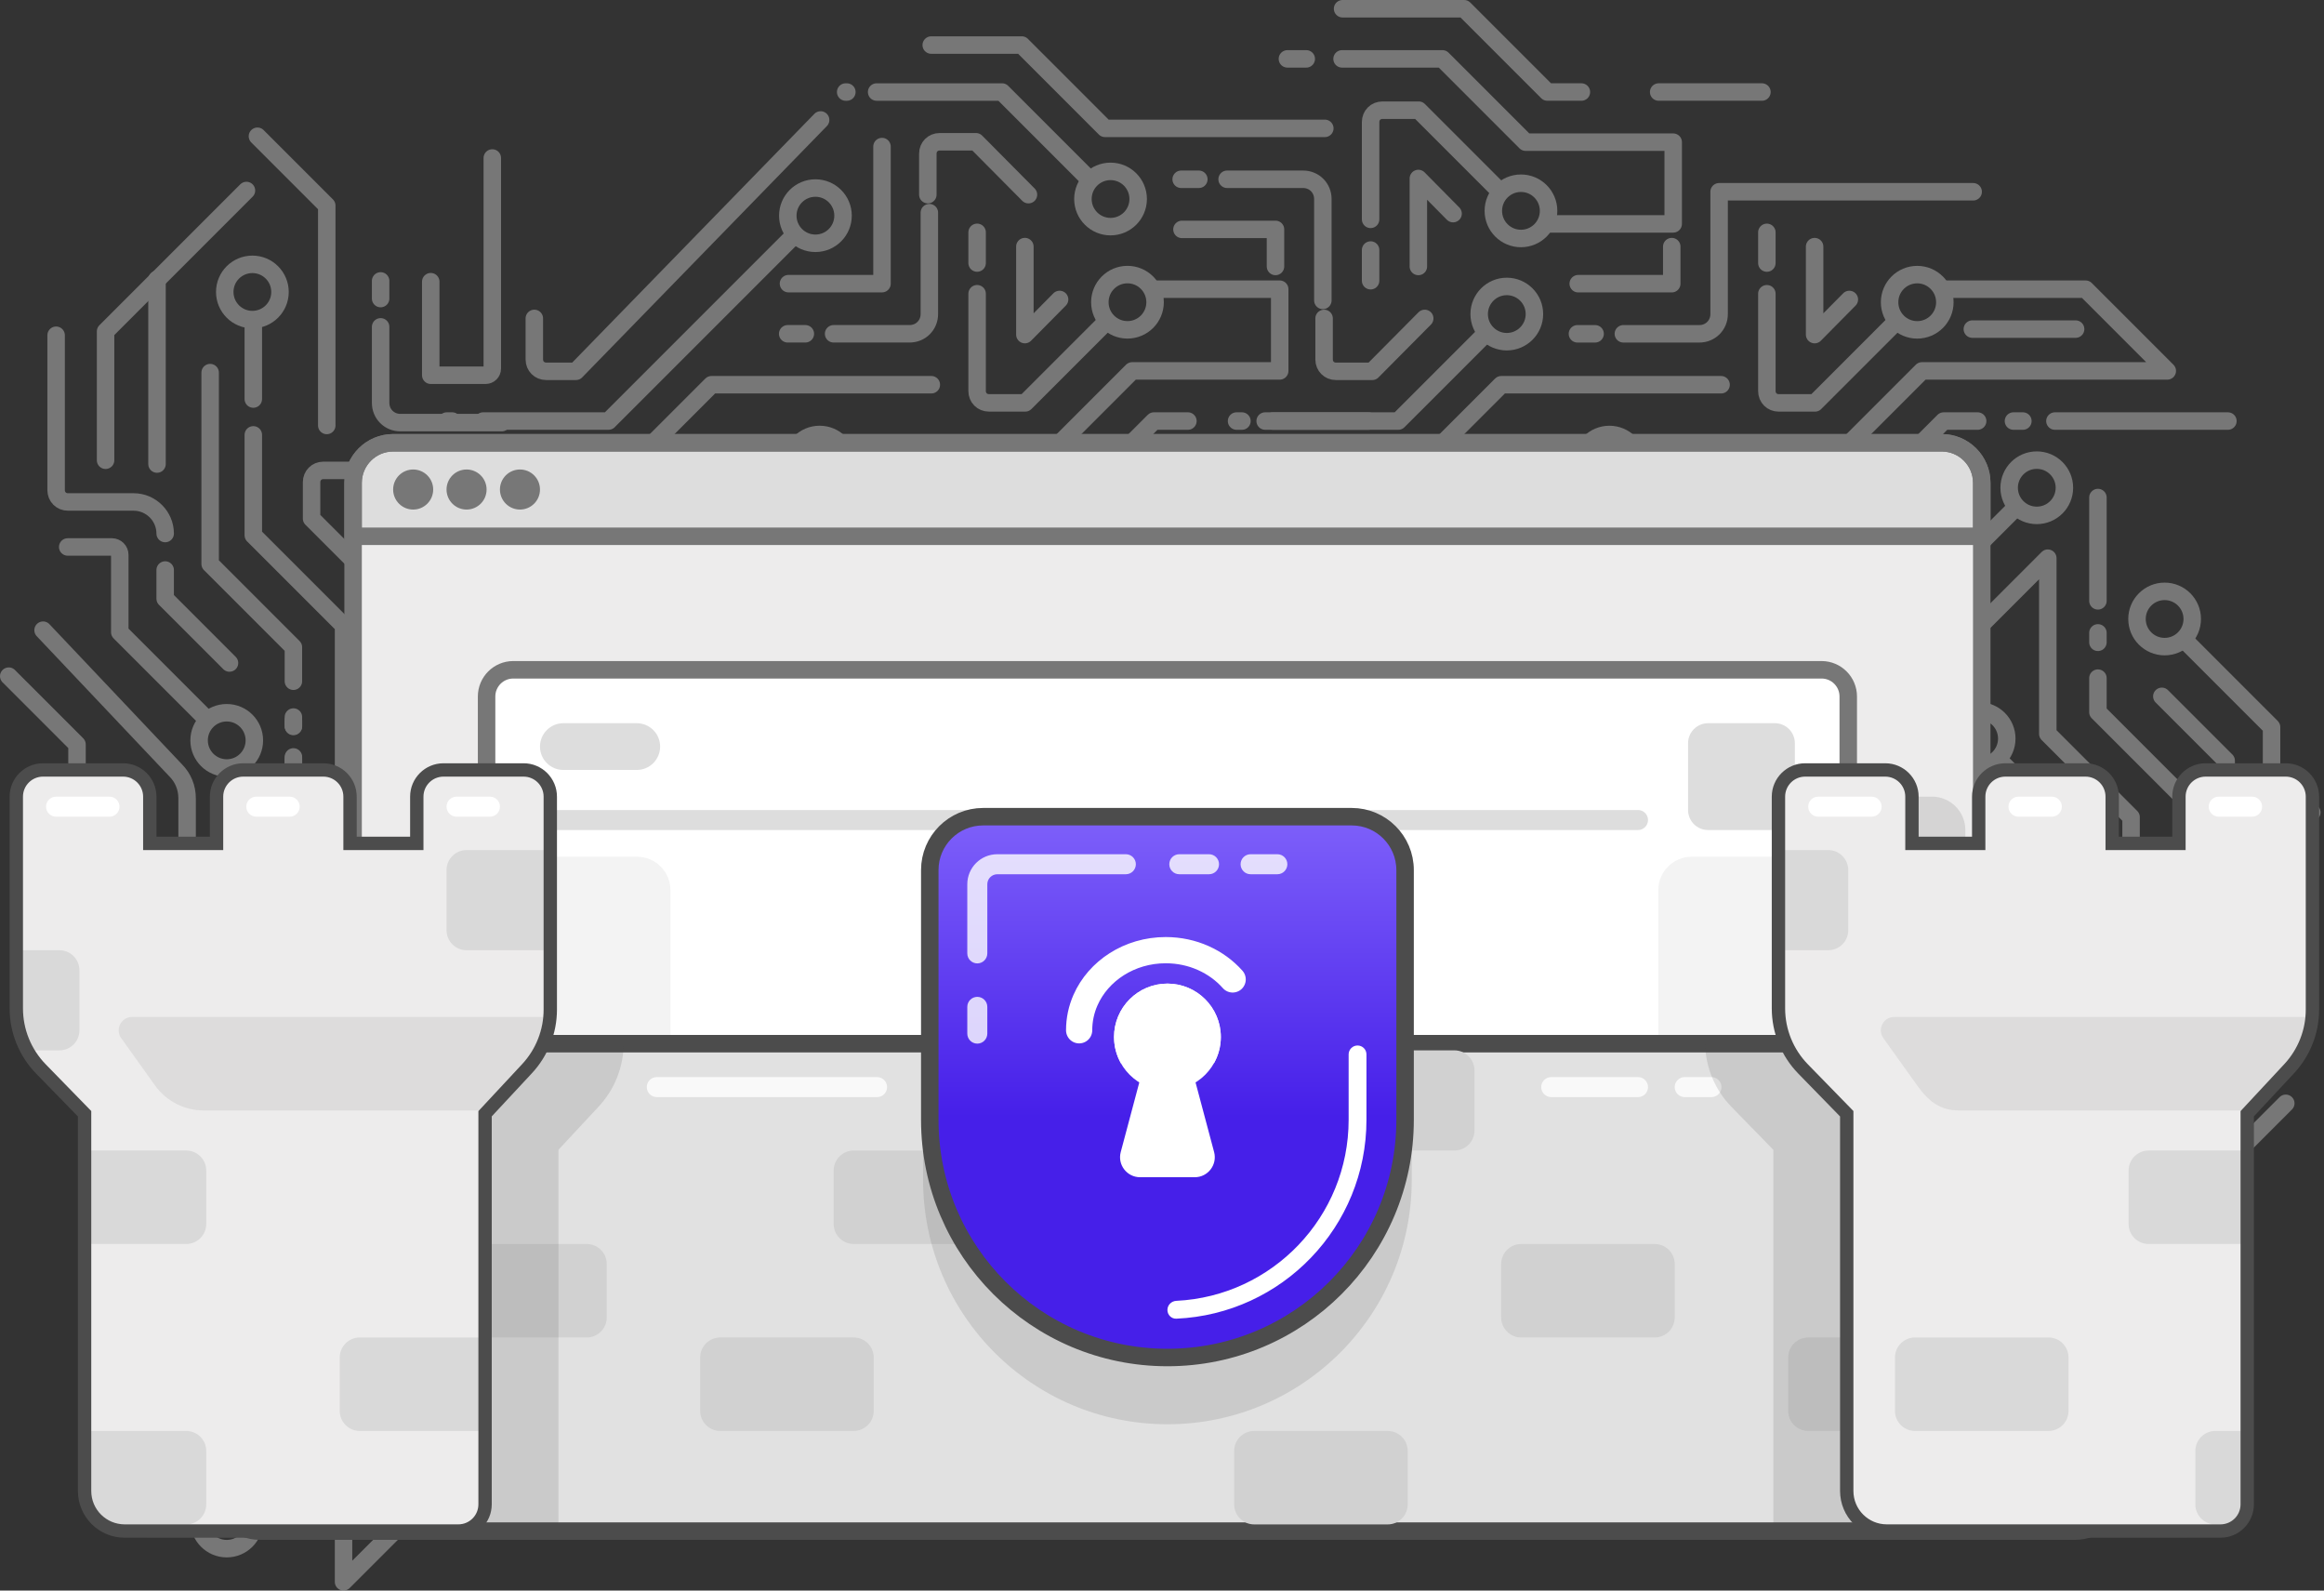 <svg width="266" height="182" viewBox="0 0 266 182" fill="none" xmlns="http://www.w3.org/2000/svg">
<rect x="0" y="0" width="266" height="182" fill="#333333" stroke="none"/>
<g opacity="0.4">
<path d="M45.825 116.545C47.571 116.545 48.987 115.13 48.987 113.383C48.987 111.637 47.571 110.222 45.825 110.222C44.079 110.222 42.663 111.637 42.663 113.383C42.663 115.13 44.079 116.545 45.825 116.545Z" stroke="#DDDDDD" stroke-width="2" stroke-miterlimit="10"/>
<path d="M28.887 128.289C30.633 128.289 32.049 126.873 32.049 125.127C32.049 123.381 30.633 121.966 28.887 121.966C27.141 121.966 25.725 123.381 25.725 125.127C25.725 126.873 27.141 128.289 28.887 128.289Z" stroke="#DDDDDD" stroke-width="2" stroke-miterlimit="10"/>
<path d="M33.584 82.452V83.067M43.115 110.492L33.584 100.962V86.611" stroke="#DDDDDD" stroke-width="2" stroke-miterlimit="10" stroke-linecap="round" stroke-linejoin="round"/>
<path d="M47.18 163.52C48.925 163.52 50.341 162.105 50.341 160.359C50.341 158.612 48.925 157.197 47.18 157.197C45.433 157.197 44.018 158.612 44.018 160.359C44.018 162.105 45.433 163.52 47.18 163.52Z" stroke="#DDDDDD" stroke-width="2" stroke-miterlimit="10"/>
<path d="M44.47 157.468L35.662 148.66V144.504C35.662 143.737 36.249 143.149 37.017 143.149H48.152M55.175 143.149H51.663" stroke="#DDDDDD" stroke-width="2" stroke-miterlimit="10" stroke-linecap="round" stroke-linejoin="round"/>
<path d="M45.328 103.988L39.275 97.981V93.826C39.275 93.058 39.862 92.47 40.63 92.47H45.328" stroke="#DDDDDD" stroke-width="2" stroke-miterlimit="10" stroke-linecap="round" stroke-linejoin="round"/>
<path d="M25.951 177.206C27.697 177.206 29.113 175.79 29.113 174.044C29.113 172.298 27.697 170.882 25.951 170.882C24.205 170.882 22.789 172.298 22.789 174.044C22.789 175.79 24.205 177.206 25.951 177.206Z" stroke="#DDDDDD" stroke-width="2" stroke-miterlimit="10"/>
<path d="M28.209 92.862V103.221L37.739 112.751V137.91" stroke="#DDDDDD" stroke-width="2" stroke-miterlimit="10" stroke-linecap="round" stroke-linejoin="round"/>
<path d="M29.79 133.627V135.784M48.67 163.565V171.65L39.321 181V160.9L29.79 151.37V139.882" stroke="#DDDDDD" stroke-width="2" stroke-miterlimit="10" stroke-linecap="round" stroke-linejoin="round"/>
<path d="M57.427 137.684H45.825C44.56 137.684 43.566 136.69 43.566 135.425V126.724M43.566 121.468V123.489" stroke="#DDDDDD" stroke-width="2" stroke-miterlimit="10" stroke-linecap="round" stroke-linejoin="round"/>
<path d="M53.545 132.264H49.303V121.559" stroke="#DDDDDD" stroke-width="2" stroke-miterlimit="10" stroke-linecap="round" stroke-linejoin="round"/>
<path d="M4.93 72.108L20.106 88.147C20.964 89.006 21.416 90.135 21.416 91.354V96.543M8.814 90.939V85.183L1 77.369" stroke="#DDDDDD" stroke-width="2" stroke-miterlimit="10" stroke-linecap="round" stroke-linejoin="round"/>
<path d="M28.209 102.499L12.084 118.623" stroke="#DDDDDD" stroke-width="2" stroke-miterlimit="10" stroke-linecap="round" stroke-linejoin="round"/>
<path d="M28.209 111.124L12.084 127.249V135.606" stroke="#DDDDDD" stroke-width="2" stroke-miterlimit="10" stroke-linecap="round" stroke-linejoin="round"/>
<path d="M53.544 148.615H43.477L47.496 152.589" stroke="#DDDDDD" stroke-width="2" stroke-miterlimit="10" stroke-linecap="round" stroke-linejoin="round"/>
<path d="M18.769 121.289V128.064" stroke="#DDDDDD" stroke-width="2" stroke-miterlimit="10" stroke-linecap="round" stroke-linejoin="round"/>
<path d="M28.887 36.57C30.633 36.57 32.049 35.154 32.049 33.408C32.049 31.662 30.633 30.247 28.887 30.247C27.141 30.247 25.725 31.662 25.725 33.408C25.725 35.154 27.141 36.57 28.887 36.57Z" stroke="#DDDDDD" stroke-width="2" stroke-miterlimit="10"/>
<path d="M47.18 74.195C48.925 74.195 50.341 72.779 50.341 71.033C50.341 69.287 48.925 67.872 47.18 67.872C45.433 67.872 44.018 69.287 44.018 71.033C44.018 72.779 45.433 74.195 47.18 74.195Z" stroke="#DDDDDD" stroke-width="2" stroke-miterlimit="10"/>
<path d="M44.47 68.141L35.662 59.334V55.178C35.662 54.41 36.249 53.823 37.017 53.823H48.151M55.175 53.823H51.663" stroke="#DDDDDD" stroke-width="2" stroke-miterlimit="10" stroke-linecap="round" stroke-linejoin="round"/>
<path d="M25.95 87.879C27.697 87.879 29.113 86.464 29.113 84.717C29.113 82.971 27.697 81.555 25.95 81.555C24.205 81.555 22.789 82.971 22.789 84.717C22.789 86.464 24.205 87.879 25.95 87.879Z" stroke="#DDDDDD" stroke-width="2" stroke-miterlimit="10"/>
<path d="M23.241 81.873L13.71 72.342V63.489C13.71 62.992 13.304 62.586 12.807 62.586H7.751" stroke="#DDDDDD" stroke-width="2" stroke-miterlimit="10" stroke-linecap="round" stroke-linejoin="round"/>
<path d="M29.466 15.591L37.401 23.526V48.684" stroke="#DDDDDD" stroke-width="2" stroke-miterlimit="10" stroke-linecap="round" stroke-linejoin="round"/>
<path d="M28.993 37.12V45.66M48.671 74.239V82.324L39.322 91.674V71.574L28.993 61.246V49.759" stroke="#DDDDDD" stroke-width="2" stroke-miterlimit="10" stroke-linecap="round" stroke-linejoin="round"/>
<path d="M24.053 42.637V64.528L33.583 74.058V77.95M33.583 98.614V86.793M33.583 82.048V83.126" stroke="#DDDDDD" stroke-width="2" stroke-miterlimit="10" stroke-linecap="round" stroke-linejoin="round"/>
<path d="M26.268 75.865L18.905 68.503V65.224M18.905 61.05C18.905 59.063 17.279 57.437 15.292 57.437H7.778C7.01 57.437 6.423 56.85 6.423 56.082V38.36" stroke="#DDDDDD" stroke-width="2" stroke-miterlimit="10" stroke-linecap="round" stroke-linejoin="round"/>
<path d="M57.427 48.358H45.825C44.56 48.358 43.566 47.365 43.566 46.1V37.4M43.566 32.143V34.164" stroke="#DDDDDD" stroke-width="2" stroke-miterlimit="10" stroke-linecap="round" stroke-linejoin="round"/>
<path d="M49.303 32.233V42.937H55.584C56.006 42.937 56.348 42.595 56.348 42.173V18.079" stroke="#DDDDDD" stroke-width="2" stroke-miterlimit="10" stroke-linecap="round" stroke-linejoin="round"/>
<path d="M28.209 21.799L12.084 37.923V52.663" stroke="#DDDDDD" stroke-width="2" stroke-miterlimit="10" stroke-linecap="round" stroke-linejoin="round"/>
<path d="M53.544 59.289H43.477L47.496 63.263" stroke="#DDDDDD" stroke-width="2" stroke-miterlimit="10" stroke-linecap="round" stroke-linejoin="round"/>
<path d="M17.971 31.962V53.098" stroke="#DDDDDD" stroke-width="2" stroke-miterlimit="10" stroke-linecap="round" stroke-linejoin="round"/>
<path d="M227.882 128.325C226.136 128.325 224.721 129.741 224.721 131.487C224.721 133.233 226.136 134.649 227.882 134.649C229.629 134.649 231.044 133.233 231.044 131.487C231.044 129.741 229.629 128.325 227.882 128.325Z" stroke="#DDDDDD" stroke-width="2" stroke-miterlimit="10"/>
<path d="M244.821 116.582C243.075 116.582 241.659 117.997 241.659 119.744C241.659 121.489 243.075 122.905 244.821 122.905C246.567 122.905 247.983 121.489 247.983 119.744C247.983 117.997 246.567 116.582 244.821 116.582Z" stroke="#DDDDDD" stroke-width="2" stroke-miterlimit="10"/>
<path d="M230.594 134.377L240.124 143.908V150.754" stroke="#DDDDDD" stroke-width="2" stroke-miterlimit="10" stroke-linecap="round" stroke-linejoin="round"/>
<path d="M226.529 81.351C224.783 81.351 223.367 82.766 223.367 84.512C223.367 86.258 224.783 87.674 226.529 87.674C228.275 87.674 229.691 86.258 229.691 84.512C229.691 82.766 228.275 81.351 226.529 81.351Z" stroke="#DDDDDD" stroke-width="2" stroke-miterlimit="10"/>
<path d="M229.238 87.403L238.045 96.211V100.366C238.045 101.134 237.459 101.721 236.691 101.721H225.557M218.533 101.721H222.044" stroke="#DDDDDD" stroke-width="2" stroke-miterlimit="10" stroke-linecap="round" stroke-linejoin="round"/>
<path d="M228.38 140.882L234.433 146.89V151.045C234.433 151.813 233.846 152.4 233.078 152.4H228.38" stroke="#DDDDDD" stroke-width="2" stroke-miterlimit="10" stroke-linecap="round" stroke-linejoin="round"/>
<path d="M247.758 67.665C246.012 67.665 244.596 69.081 244.596 70.826C244.596 72.573 246.012 73.989 247.758 73.989C249.504 73.989 250.919 72.573 250.919 70.826C250.919 69.081 249.504 67.665 247.758 67.665Z" stroke="#DDDDDD" stroke-width="2" stroke-miterlimit="10"/>
<path d="M250.468 73.672L259.998 83.203V92.056C259.998 92.553 260.404 92.959 260.902 92.959H264.603" stroke="#DDDDDD" stroke-width="2" stroke-miterlimit="10" stroke-linecap="round" stroke-linejoin="round"/>
<path d="M245.837 151.909V141.55L236.307 132.02V106.861" stroke="#DDDDDD" stroke-width="2" stroke-miterlimit="10" stroke-linecap="round" stroke-linejoin="round"/>
<path d="M243.918 111.243V109.086M225.037 81.305V73.22L234.387 63.87V83.97L243.918 93.501V104.988" stroke="#DDDDDD" stroke-width="2" stroke-miterlimit="10" stroke-linecap="round" stroke-linejoin="round"/>
<path d="M249.655 104.928V91.017L240.124 81.486V77.595M240.124 56.931V68.751M240.124 73.496V72.418" stroke="#DDDDDD" stroke-width="2" stroke-miterlimit="10" stroke-linecap="round" stroke-linejoin="round"/>
<path d="M247.44 79.68L254.803 87.042V90.321M254.803 94.495C254.803 96.482 256.43 98.109 258.417 98.109" stroke="#DDDDDD" stroke-width="2" stroke-miterlimit="10" stroke-linecap="round" stroke-linejoin="round"/>
<path d="M216.281 107.187H227.883C229.147 107.187 230.141 108.181 230.141 109.445V118.146M230.141 123.402V121.381" stroke="#DDDDDD" stroke-width="2" stroke-miterlimit="10" stroke-linecap="round" stroke-linejoin="round"/>
<path d="M220.164 112.607H224.406V123.312" stroke="#DDDDDD" stroke-width="2" stroke-miterlimit="10" stroke-linecap="round" stroke-linejoin="round"/>
<path d="M245.499 142.371L261.625 126.247" stroke="#DDDDDD" stroke-width="2" stroke-miterlimit="10" stroke-linecap="round" stroke-linejoin="round"/>
<path d="M245.499 133.746L261.625 117.62V109.265" stroke="#DDDDDD" stroke-width="2" stroke-miterlimit="10" stroke-linecap="round" stroke-linejoin="round"/>
<path d="M220.164 96.255H230.232L226.212 92.281" stroke="#DDDDDD" stroke-width="2" stroke-miterlimit="10" stroke-linecap="round" stroke-linejoin="round"/>
<path d="M254.938 123.582V116.807" stroke="#DDDDDD" stroke-width="2" stroke-miterlimit="10" stroke-linecap="round" stroke-linejoin="round"/>
<path d="M175.627 35.938C175.627 34.192 174.211 32.776 172.465 32.776C170.719 32.776 169.304 34.192 169.304 35.938C169.304 37.684 170.719 39.099 172.465 39.099C174.211 39.099 175.627 37.684 175.627 35.938Z" stroke="#DDDDDD" stroke-width="2" stroke-miterlimit="10"/>
<path d="M187.371 52.876C187.371 51.13 185.956 49.714 184.21 49.714C182.464 49.714 181.048 51.13 181.048 52.876C181.048 54.622 182.464 56.038 184.21 56.038C185.956 56.038 187.371 54.622 187.371 52.876Z" stroke="#DDDDDD" stroke-width="2" stroke-miterlimit="10"/>
<path d="M141.534 48.179H142.149M169.575 38.649L160.044 48.179H145.693" stroke="#DDDDDD" stroke-width="2" stroke-miterlimit="10" stroke-linecap="round" stroke-linejoin="round"/>
<path d="M222.603 34.583C222.603 32.837 221.187 31.422 219.441 31.422C217.695 31.422 216.279 32.837 216.279 34.583C216.279 36.33 217.695 37.745 219.441 37.745C221.187 37.745 222.603 36.33 222.603 34.583Z" stroke="#DDDDDD" stroke-width="2" stroke-miterlimit="10"/>
<path d="M216.549 37.293L207.741 46.101H203.586C202.818 46.101 202.231 45.514 202.231 44.746V33.612M202.231 26.588V30.1" stroke="#DDDDDD" stroke-width="2" stroke-miterlimit="10" stroke-linecap="round" stroke-linejoin="round"/>
<path d="M163.071 36.435L157.063 42.488H152.908C152.14 42.488 151.553 41.9 151.553 41.133V36.435" stroke="#DDDDDD" stroke-width="2" stroke-miterlimit="10" stroke-linecap="round" stroke-linejoin="round"/>
<path d="M236.287 55.812C236.287 54.065 234.872 52.65 233.125 52.65C231.379 52.65 229.964 54.065 229.964 55.812C229.964 57.558 231.379 58.973 233.125 58.973C234.872 58.973 236.287 57.558 236.287 55.812Z" stroke="#DDDDDD" stroke-width="2" stroke-miterlimit="10"/>
<path d="M230.28 58.522L220.749 68.053H211.896C211.4 68.053 210.993 68.459 210.993 68.957V82.416" stroke="#DDDDDD" stroke-width="2" stroke-miterlimit="10" stroke-linecap="round" stroke-linejoin="round"/>
<path d="M151.942 53.553H162.302L171.833 44.023H196.991" stroke="#DDDDDD" stroke-width="2" stroke-miterlimit="10" stroke-linecap="round" stroke-linejoin="round"/>
<path d="M192.711 51.972H194.868M222.649 33.092H238.712L248.062 42.442H219.984L210.453 51.972H198.966" stroke="#DDDDDD" stroke-width="2" stroke-miterlimit="10" stroke-linecap="round" stroke-linejoin="round"/>
<path d="M199.025 57.71H212.936L222.467 48.179H226.358M255.001 48.179H235.202M230.457 48.179H231.535" stroke="#DDDDDD" stroke-width="2" stroke-miterlimit="10" stroke-linecap="round" stroke-linejoin="round"/>
<path d="M224.273 55.496L216.911 62.858H213.631M209.458 62.858C207.471 62.858 205.845 64.484 205.845 66.472V79.57C205.845 80.338 205.257 80.926 204.49 80.926H178.789" stroke="#DDDDDD" stroke-width="2" stroke-miterlimit="10" stroke-linecap="round" stroke-linejoin="round"/>
<path d="M180.551 38.196H182.572M185.807 38.196H194.507C195.772 38.196 196.766 37.202 196.766 35.938V21.943H225.845" stroke="#DDDDDD" stroke-width="2" stroke-miterlimit="10" stroke-linecap="round" stroke-linejoin="round"/>
<path d="M191.345 28.22V32.461H180.64" stroke="#DDDDDD" stroke-width="2" stroke-miterlimit="10" stroke-linecap="round" stroke-linejoin="round"/>
<path d="M158.693 58.928L174.733 74.104C175.591 74.963 176.72 75.414 177.94 75.414H190.768M186.874 54.998L194.688 62.812H200.445V75.414H194.435" stroke="#DDDDDD" stroke-width="2" stroke-miterlimit="10" stroke-linecap="round" stroke-linejoin="round"/>
<path d="M161.58 53.554L177.705 69.679" stroke="#DDDDDD" stroke-width="2" stroke-miterlimit="10" stroke-linecap="round" stroke-linejoin="round"/>
<path d="M170.207 53.554L186.333 69.679H194.688" stroke="#DDDDDD" stroke-width="2" stroke-miterlimit="10" stroke-linecap="round" stroke-linejoin="round"/>
<path d="M207.697 28.22V38.287L211.672 34.267" stroke="#DDDDDD" stroke-width="2" stroke-miterlimit="10" stroke-linecap="round" stroke-linejoin="round"/>
<path d="M180.37 62.994H187.146" stroke="#DDDDDD" stroke-width="2" stroke-miterlimit="10" stroke-linecap="round" stroke-linejoin="round"/>
<path d="M102.316 51.971H104.473M132.254 33.091H146.472V42.441H129.589L120.058 51.971H108.571" stroke="#DDDDDD" stroke-width="2" stroke-miterlimit="10" stroke-linecap="round" stroke-linejoin="round"/>
<path d="M96.493 24.677C96.493 22.931 95.078 21.516 93.331 21.516C91.586 21.516 90.17 22.931 90.17 24.677C90.17 26.424 91.586 27.839 93.331 27.839C95.078 27.839 96.493 26.424 96.493 24.677Z" stroke="#DDDDDD" stroke-width="2" stroke-miterlimit="10"/>
<path d="M96.978 52.874C96.978 51.127 95.562 49.712 93.816 49.712C92.07 49.712 90.654 51.127 90.654 52.874C90.654 54.62 92.07 56.036 93.816 56.036C95.562 56.036 96.978 54.62 96.978 52.874Z" stroke="#DDDDDD" stroke-width="2" stroke-miterlimit="10"/>
<path d="M51.141 48.177H51.757M90.925 26.903L69.651 48.177H55.299" stroke="#DDDDDD" stroke-width="2" stroke-miterlimit="10" stroke-linecap="round" stroke-linejoin="round"/>
<path d="M132.209 34.581C132.209 32.834 130.793 31.419 129.047 31.419C127.3 31.419 125.886 32.834 125.886 34.581C125.886 36.327 127.3 37.742 129.047 37.742C130.793 37.742 132.209 36.327 132.209 34.581Z" stroke="#DDDDDD" stroke-width="2" stroke-miterlimit="10"/>
<path d="M126.156 37.291L117.349 46.098H113.193C112.425 46.098 111.838 45.511 111.838 44.743V33.609M111.838 26.586V30.097" stroke="#DDDDDD" stroke-width="2" stroke-miterlimit="10" stroke-linecap="round" stroke-linejoin="round"/>
<path d="M93.926 13.727L65.919 42.486H62.514C61.746 42.486 61.158 41.899 61.158 41.131V36.434" stroke="#DDDDDD" stroke-width="2" stroke-miterlimit="10" stroke-linecap="round" stroke-linejoin="round"/>
<path d="M145.894 55.809C145.894 54.064 144.478 52.648 142.731 52.648C140.985 52.648 139.57 54.064 139.57 55.809C139.57 57.556 140.985 58.972 142.731 58.972C144.478 58.972 145.894 57.556 145.894 55.809Z" stroke="#DDDDDD" stroke-width="2" stroke-miterlimit="10"/>
<path d="M139.887 58.521L130.356 68.052H121.503C121.006 68.052 120.6 68.458 120.6 68.955V82.415" stroke="#DDDDDD" stroke-width="2" stroke-miterlimit="10" stroke-linecap="round" stroke-linejoin="round"/>
<path d="M61.549 53.552H71.908L81.439 44.022H106.597" stroke="#DDDDDD" stroke-width="2" stroke-miterlimit="10" stroke-linecap="round" stroke-linejoin="round"/>
<path d="M108.631 57.708H122.542L132.073 48.178H135.965M156.629 48.178H144.808" stroke="#DDDDDD" stroke-width="2" stroke-miterlimit="10" stroke-linecap="round" stroke-linejoin="round"/>
<path d="M133.88 55.494L126.517 62.857H123.238M119.064 62.857C117.077 62.857 115.451 64.483 115.451 66.47V79.568C115.451 80.337 114.864 80.924 114.096 80.924H88.395" stroke="#DDDDDD" stroke-width="2" stroke-miterlimit="10" stroke-linecap="round" stroke-linejoin="round"/>
<path d="M106.372 24.334V35.936C106.372 37.2 105.379 38.194 104.114 38.194H95.413M90.157 38.194H92.178" stroke="#DDDDDD" stroke-width="2" stroke-miterlimit="10" stroke-linecap="round" stroke-linejoin="round"/>
<path d="M100.952 16.771V32.457H90.248" stroke="#DDDDDD" stroke-width="2" stroke-miterlimit="10" stroke-linecap="round" stroke-linejoin="round"/>
<path d="M68.301 58.926L84.34 74.102C85.198 74.96 86.327 75.413 87.546 75.413H100.375M96.481 54.997L104.295 62.811H110.051V75.413H104.042" stroke="#DDDDDD" stroke-width="2" stroke-miterlimit="10" stroke-linecap="round" stroke-linejoin="round"/>
<path d="M71.186 53.552L87.311 69.677" stroke="#DDDDDD" stroke-width="2" stroke-miterlimit="10" stroke-linecap="round" stroke-linejoin="round"/>
<path d="M79.813 53.552L95.939 69.677H104.295" stroke="#DDDDDD" stroke-width="2" stroke-miterlimit="10" stroke-linecap="round" stroke-linejoin="round"/>
<path d="M117.304 28.217V38.285L121.279 34.265" stroke="#DDDDDD" stroke-width="2" stroke-miterlimit="10" stroke-linecap="round" stroke-linejoin="round"/>
<path d="M89.977 62.992H96.752" stroke="#DDDDDD" stroke-width="2" stroke-miterlimit="10" stroke-linecap="round" stroke-linejoin="round"/>
<path d="M147.355 6.737H149.512M177.293 25.618H191.511V16.268H174.627L165.097 6.737H153.61" stroke="#DDDDDD" stroke-width="2" stroke-miterlimit="10" stroke-linecap="round" stroke-linejoin="round"/>
<path d="M130.273 22.771C130.273 24.517 128.857 25.933 127.111 25.933C125.365 25.933 123.949 24.517 123.949 22.771C123.949 21.025 125.365 19.609 127.111 19.609C128.857 19.609 130.273 21.025 130.273 22.771Z" stroke="#DDDDDD" stroke-width="2" stroke-miterlimit="10"/>
<path d="M96.929 10.531H96.794M124.219 20.061L114.689 10.531H100.337" stroke="#DDDDDD" stroke-width="2" stroke-miterlimit="10" stroke-linecap="round" stroke-linejoin="round"/>
<path d="M177.247 24.127C177.247 25.873 175.832 27.289 174.086 27.289C172.339 27.289 170.924 25.873 170.924 24.127C170.924 22.381 172.339 20.965 174.086 20.965C175.832 20.965 177.247 22.381 177.247 24.127Z" stroke="#DDDDDD" stroke-width="2" stroke-miterlimit="10"/>
<path d="M171.194 21.416L162.386 12.609H158.231C157.463 12.609 156.876 13.196 156.876 13.964V25.098M156.876 32.121V28.61" stroke="#DDDDDD" stroke-width="2" stroke-miterlimit="10" stroke-linecap="round" stroke-linejoin="round"/>
<path d="M117.715 22.274L111.708 16.222H107.552C106.785 16.222 106.197 16.809 106.197 17.577V22.274" stroke="#DDDDDD" stroke-width="2" stroke-miterlimit="10" stroke-linecap="round" stroke-linejoin="round"/>
<path d="M106.588 5.156H116.948L126.478 14.687H151.636" stroke="#DDDDDD" stroke-width="2" stroke-miterlimit="10" stroke-linecap="round" stroke-linejoin="round"/>
<path d="M153.67 1H167.581L177.112 10.53H181.003M201.667 10.53H189.847" stroke="#DDDDDD" stroke-width="2" stroke-miterlimit="10" stroke-linecap="round" stroke-linejoin="round"/>
<path d="M237.57 37.657H225.75" stroke="#DDDDDD" stroke-width="2" stroke-miterlimit="10" stroke-linecap="round" stroke-linejoin="round"/>
<path d="M151.411 34.374V22.772C151.411 21.507 150.417 20.514 149.153 20.514H140.452M135.195 20.514H137.217" stroke="#DDDDDD" stroke-width="2" stroke-miterlimit="10" stroke-linecap="round" stroke-linejoin="round"/>
<path d="M145.99 30.49V26.249H135.285" stroke="#DDDDDD" stroke-width="2" stroke-miterlimit="10" stroke-linecap="round" stroke-linejoin="round"/>
<path d="M162.343 30.491V20.423L166.317 24.443" stroke="#DDDDDD" stroke-width="2" stroke-miterlimit="10" stroke-linecap="round" stroke-linejoin="round"/>
</g>
<path d="M40.414 55.25C40.414 52.719 42.466 50.666 44.998 50.666H222.243C224.774 50.666 226.827 52.719 226.827 55.25V170.612C226.827 173.144 224.774 175.196 222.243 175.196H44.997C42.466 175.196 40.414 173.144 40.414 170.612V55.25Z" fill="#EDECEC"/>
<path d="M55.694 79.697C55.694 78.01 57.061 76.641 58.749 76.641H208.491C210.179 76.641 211.547 78.01 211.547 79.697V156.86C211.547 158.548 210.179 159.916 208.491 159.916H58.749C57.061 159.916 55.694 158.548 55.694 156.86V79.697Z" fill="white" stroke="#777777" stroke-width="2"/>
<path d="M187.482 92.685H62.952C62.319 92.685 61.806 93.198 61.806 93.831C61.806 94.464 62.319 94.977 62.952 94.977H187.482C188.115 94.977 188.628 94.464 188.628 93.831C188.628 93.198 188.115 92.685 187.482 92.685Z" fill="#DDDDDD"/>
<path d="M72.883 82.753H64.48C63.003 82.753 61.806 83.951 61.806 85.427C61.806 86.904 63.003 88.101 64.48 88.101H72.883C74.36 88.101 75.557 86.904 75.557 85.427C75.557 83.951 74.36 82.753 72.883 82.753Z" fill="#DDDDDD"/>
<path d="M203.144 82.753H195.504C194.238 82.753 193.212 83.78 193.212 85.045V92.685C193.212 93.951 194.238 94.977 195.504 94.977H203.144C204.41 94.977 205.436 93.951 205.436 92.685V85.045C205.436 83.78 204.41 82.753 203.144 82.753Z" fill="#DDDDDD"/>
<path d="M40.414 55.25C40.414 52.719 42.466 50.666 44.998 50.666H222.243C224.774 50.666 226.827 52.719 226.827 55.25V61.362H40.414V55.25Z" fill="#DDDDDD" stroke="#777777" stroke-width="2"/>
<path d="M47.29 58.306C48.556 58.306 49.582 57.28 49.582 56.014C49.582 54.748 48.556 53.722 47.29 53.722C46.024 53.722 44.998 54.748 44.998 56.014C44.998 57.28 46.024 58.306 47.29 58.306Z" fill="#777777"/>
<path d="M53.402 58.306C54.668 58.306 55.694 57.28 55.694 56.014C55.694 54.748 54.668 53.722 53.402 53.722C52.136 53.722 51.11 54.748 51.11 56.014C51.11 57.28 52.136 58.306 53.402 58.306Z" fill="#777777"/>
<path d="M59.514 58.306C60.78 58.306 61.806 57.28 61.806 56.014C61.806 54.748 60.78 53.722 59.514 53.722C58.248 53.722 57.222 54.748 57.222 56.014C57.222 57.28 58.248 58.306 59.514 58.306Z" fill="#777777"/>
<path d="M40.414 55.25C40.414 52.719 42.466 50.666 44.998 50.666H222.243C224.774 50.666 226.827 52.719 226.827 55.25V170.612C226.827 173.144 224.774 175.196 222.243 175.196H44.997C42.466 175.196 40.414 173.144 40.414 170.612V55.25Z" stroke="#777777" stroke-width="2"/>
<path opacity="0.07" fill-rule="evenodd" clip-rule="evenodd" d="M17.91 98.033C15.8 98.033 14.09 99.744 14.09 101.853V124.552C14.09 127.342 15.18 130.022 17.128 132.019L21.905 136.919V173.661C21.905 174.192 21.983 174.705 22.127 175.189H69.273V136.909L73.868 131.974C75.712 129.994 76.737 127.389 76.737 124.684V101.853C76.737 99.744 75.026 98.033 72.917 98.033H63.749C61.64 98.033 59.929 99.744 59.929 101.853V106.437H53.817V101.853C53.817 99.744 52.107 98.033 49.997 98.033H40.829C38.72 98.033 37.01 99.744 37.01 101.853V106.437H30.898V101.853C30.898 99.744 29.187 98.033 27.078 98.033H17.91Z" fill="#4C4C4C"/>
<path opacity="0.07" fill-rule="evenodd" clip-rule="evenodd" d="M193.627 98.033C191.517 98.033 189.807 99.744 189.807 101.853V124.552C189.807 127.342 190.897 130.022 192.845 132.019L197.622 136.918V173.661C197.622 174.192 197.699 174.705 197.844 175.189H244.989V136.909L249.585 131.974C251.428 129.994 252.454 127.389 252.454 124.684V101.853C252.454 99.744 250.743 98.033 248.634 98.033H239.466C237.356 98.033 235.646 99.744 235.646 101.853V106.437H229.534V101.853C229.534 99.744 227.823 98.033 225.714 98.033H216.546C214.437 98.033 212.726 99.744 212.726 101.853V106.437H206.614V101.853C206.614 99.744 204.904 98.033 202.794 98.033H193.627Z" fill="#4C4C4C"/>
<path opacity="0.15" fill-rule="evenodd" clip-rule="evenodd" d="M227.418 99.561H224.95V94.977C224.95 92.868 223.24 91.157 221.13 91.157H211.962C209.853 91.157 208.142 92.868 208.142 94.977V119.204C208.142 121.994 209.233 124.674 211.181 126.671L215.958 131.571V174.425C215.958 174.956 216.035 175.469 216.18 175.953H227.418V99.561Z" fill="#4C4C4C"/>
<path d="M25.134 124.009C25.134 121.478 27.186 119.425 29.718 119.425H237.522C240.054 119.425 242.106 121.478 242.106 124.009V170.612C242.106 173.144 240.054 175.196 237.522 175.196H29.717C27.186 175.196 25.134 173.144 25.134 170.612V124.009Z" fill="#E1E1E1" stroke="#4C4C4C" stroke-width="2"/>
<g opacity="0.8">
<path d="M100.388 123.245H75.176C74.543 123.245 74.03 123.758 74.03 124.391C74.03 125.024 74.543 125.537 75.176 125.537H100.388C101.021 125.537 101.534 125.024 101.534 124.391C101.534 123.758 101.021 123.245 100.388 123.245Z" fill="white"/>
<path d="M187.482 123.245H177.55C176.917 123.245 176.404 123.759 176.404 124.391C176.404 125.024 176.917 125.537 177.55 125.537H187.482C188.115 125.537 188.628 125.024 188.628 124.391C188.628 123.759 188.115 123.245 187.482 123.245Z" fill="white"/>
<path d="M195.885 123.245H192.829C192.196 123.245 191.683 123.758 191.683 124.391C191.683 125.024 192.196 125.537 192.829 125.537H195.885C196.518 125.537 197.031 125.024 197.031 124.391C197.031 123.758 196.518 123.245 195.885 123.245Z" fill="white"/>
</g>
<path d="M189.392 142.345H174.112C172.846 142.345 171.82 143.371 171.82 144.637V150.749C171.82 152.014 172.846 153.041 174.112 153.041H189.392C190.658 153.041 191.684 152.014 191.684 150.749V144.637C191.684 143.371 190.658 142.345 189.392 142.345Z" fill="#D1D1D1"/>
<path d="M67.154 142.345H51.874C50.608 142.345 49.582 143.371 49.582 144.637V150.749C49.582 152.014 50.608 153.041 51.874 153.041H67.154C68.42 153.041 69.446 152.014 69.446 150.749V144.637C69.446 143.371 68.42 142.345 67.154 142.345Z" fill="#D1D1D1"/>
<path d="M97.712 153.04H82.433C81.167 153.04 80.141 154.066 80.141 155.332V161.444C80.141 162.71 81.167 163.736 82.433 163.736H97.712C98.978 163.736 100.004 162.71 100.004 161.444V155.332C100.004 154.066 98.978 153.04 97.712 153.04Z" fill="#D1D1D1"/>
<path d="M158.831 163.736H143.552C142.286 163.736 141.26 164.762 141.26 166.028V172.14C141.26 173.406 142.286 174.432 143.552 174.432H158.831C160.097 174.432 161.123 173.406 161.123 172.14V166.028C161.123 164.762 160.097 163.736 158.831 163.736Z" fill="#D1D1D1"/>
<path d="M222.244 153.04H206.964C205.698 153.04 204.672 154.066 204.672 155.332V161.444C204.672 162.71 205.698 163.736 206.964 163.736H222.244C223.509 163.736 224.536 162.71 224.536 161.444V155.332C224.536 154.066 223.509 153.04 222.244 153.04Z" fill="#D1D1D1"/>
<path d="M112.993 131.649H97.713C96.447 131.649 95.421 132.675 95.421 133.941V140.052C95.421 141.318 96.447 142.344 97.713 142.344H112.993C114.258 142.344 115.285 141.318 115.285 140.052V133.941C115.285 132.675 114.258 131.649 112.993 131.649Z" fill="#D1D1D1"/>
<path d="M166.472 120.188H151.193C149.927 120.188 148.901 121.215 148.901 122.48V129.356C148.901 130.622 149.927 131.648 151.193 131.648H166.472C167.738 131.648 168.764 130.622 168.764 129.356V122.48C168.764 121.215 167.738 120.188 166.472 120.188Z" fill="#D1D1D1"/>
<path opacity="0.15" fill-rule="evenodd" clip-rule="evenodd" d="M8.743 119.418C8.797 122.131 9.881 124.724 11.779 126.671L16.557 131.57V174.425C16.557 174.956 16.634 175.468 16.778 175.953H63.924V131.56L68.519 126.626C70.344 124.666 71.367 122.094 71.388 119.418H8.743Z" fill="#4C4C4C"/>
<path opacity="0.15" fill-rule="evenodd" clip-rule="evenodd" d="M195.157 119.418C195.212 122.131 196.295 124.724 198.194 126.671L202.971 131.57V174.425C202.971 174.956 203.048 175.468 203.192 175.953H250.338V131.56L254.933 126.626C256.759 124.666 257.781 122.094 257.802 119.418H195.157Z" fill="#4C4C4C"/>
<path fill-rule="evenodd" clip-rule="evenodd" d="M1.865 91.157C1.865 89.47 3.233 88.102 4.921 88.102H14.089C15.777 88.102 17.145 89.47 17.145 91.157V96.505H24.785V91.157C24.785 89.47 26.153 88.102 27.841 88.102H37.009C38.696 88.102 40.065 89.47 40.065 91.157V96.505H47.705V91.157C47.705 89.47 49.073 88.102 50.761 88.102H59.928C61.616 88.102 62.984 89.47 62.984 91.157V96.505V102.617V115.516C62.984 118.028 62.032 120.447 60.32 122.285L55.52 127.44V172.133C55.52 173.821 54.152 175.189 52.464 175.189H14.265C11.733 175.189 9.681 173.137 9.681 170.605V127.44L4.686 122.318C2.878 120.463 1.865 117.975 1.865 115.384V102.617V96.505V91.157Z" fill="#EDECEC"/>
<path fill-rule="evenodd" clip-rule="evenodd" d="M3.105 120.189C2.299 118.73 1.865 117.079 1.865 115.384V108.729H6.798C8.064 108.729 9.09 109.755 9.09 111.021V117.897C9.09 119.163 8.064 120.189 6.798 120.189H3.105ZM9.681 142.344V131.648H21.314C22.579 131.648 23.606 132.675 23.606 133.94V140.052C23.606 141.318 22.579 142.344 21.314 142.344H9.681ZM11.741 174.432C10.499 173.612 9.681 172.204 9.681 170.605V163.736H21.314C22.579 163.736 23.606 164.762 23.606 166.028V172.14C23.606 173.406 22.579 174.432 21.314 174.432H11.741ZM55.52 153.04V163.736H41.178C39.912 163.736 38.886 162.71 38.886 161.444V155.332C38.886 154.066 39.912 153.04 41.178 153.04H55.52ZM62.984 97.269V102.617V108.729H53.402C52.136 108.729 51.11 107.703 51.11 106.437V99.561C51.11 98.295 52.136 97.269 53.402 97.269H62.984Z" fill="#D9D9D9"/>
<path opacity="0.1" fill-rule="evenodd" clip-rule="evenodd" d="M62.184 116.369C61.995 118.571 61.074 120.656 59.557 122.285L55.106 127.065H23.325C21.104 127.065 19.02 125.993 17.73 124.185L13.872 118.785C13.15 117.774 13.873 116.369 15.116 116.369H62.184Z" fill="#4C4C4C"/>
<path d="M17.145 96.505H16.381V97.269H17.145V96.505ZM24.785 96.505V97.269H25.549V96.505H24.785ZM40.065 96.505H39.301V97.269H40.065V96.505ZM47.705 96.505V97.269H48.469V96.505H47.705ZM60.321 122.285L59.762 121.765L60.321 122.285ZM55.52 127.44L54.961 126.919L54.756 127.139V127.44H55.52ZM9.681 127.44H10.445V127.129L10.228 126.907L9.681 127.44ZM4.687 122.318L5.234 121.785L4.687 122.318ZM4.921 87.337C2.812 87.337 1.102 89.048 1.102 91.157H2.63C2.63 89.891 3.656 88.865 4.921 88.865V87.337ZM14.089 87.337H4.921V88.865H14.089V87.337ZM17.909 91.157C17.909 89.048 16.199 87.337 14.089 87.337V88.865C15.355 88.865 16.381 89.891 16.381 91.157H17.909ZM17.909 96.505V91.157H16.381V96.505H17.909ZM24.785 95.741H17.145V97.269H24.785V95.741ZM24.021 91.157V96.505H25.549V91.157H24.021ZM27.841 87.337C25.732 87.337 24.021 89.048 24.021 91.157H25.549C25.549 89.891 26.575 88.865 27.841 88.865V87.337ZM37.009 87.337H27.841V88.865H37.009V87.337ZM40.829 91.157C40.829 89.048 39.118 87.337 37.009 87.337V88.865C38.275 88.865 39.301 89.891 39.301 91.157H40.829ZM40.829 96.505V91.157H39.301V96.505H40.829ZM47.705 95.741H40.065V97.269H47.705V95.741ZM46.941 91.157V96.505H48.469V91.157H46.941ZM50.761 87.337C48.651 87.337 46.941 89.048 46.941 91.157H48.469C48.469 89.891 49.495 88.865 50.761 88.865V87.337ZM59.929 87.337H50.761V88.865H59.929V87.337ZM63.749 91.157C63.749 89.048 62.038 87.337 59.929 87.337V88.865C61.194 88.865 62.221 89.891 62.221 91.157H63.749ZM63.749 96.505V91.157H62.221V96.505H63.749ZM63.749 102.617V96.505H62.221V102.617H63.749ZM63.749 115.516V102.617H62.221V115.516H63.749ZM60.88 122.806C62.723 120.826 63.749 118.222 63.749 115.516H62.221C62.221 117.835 61.342 120.068 59.762 121.765L60.88 122.806ZM56.08 127.961L60.88 122.806L59.762 121.765L54.961 126.919L56.08 127.961ZM54.756 127.44V172.133H56.284V127.44H54.756ZM54.756 172.133C54.756 173.399 53.73 174.425 52.465 174.425V175.953C54.574 175.953 56.284 174.243 56.284 172.133H54.756ZM52.465 174.425H14.265V175.953H52.465V174.425ZM14.265 174.425C12.155 174.425 10.445 172.715 10.445 170.605H8.917C8.917 173.559 11.312 175.953 14.265 175.953V174.425ZM10.445 170.605V127.44H8.917V170.605H10.445ZM4.14 122.851L9.134 127.973L10.228 126.907L5.234 121.785L4.14 122.851ZM1.102 115.384C1.102 118.174 2.192 120.854 4.14 122.851L5.234 121.785C3.564 120.073 2.63 117.775 2.63 115.384H1.102ZM1.102 102.617V115.384H2.63V102.617H1.102ZM1.102 96.505V102.617H2.63V96.505H1.102ZM1.102 91.157V96.505H2.63V91.157H1.102Z" fill="#4C4C4C"/>
<path d="M12.528 91.157H6.417C5.784 91.157 5.271 91.67 5.271 92.303C5.271 92.936 5.784 93.449 6.417 93.449H12.528C13.161 93.449 13.675 92.936 13.675 92.303C13.675 91.67 13.161 91.157 12.528 91.157Z" fill="white"/>
<path d="M33.155 91.157H29.335C28.703 91.157 28.189 91.67 28.189 92.303C28.189 92.936 28.703 93.449 29.335 93.449H33.155C33.788 93.449 34.301 92.936 34.301 92.303C34.301 91.67 33.788 91.157 33.155 91.157Z" fill="white"/>
<path d="M56.076 91.157H52.256C51.623 91.157 51.11 91.67 51.11 92.303C51.11 92.936 51.623 93.449 52.256 93.449H56.076C56.709 93.449 57.222 92.936 57.222 92.303C57.222 91.67 56.709 91.157 56.076 91.157Z" fill="white"/>
<path fill-rule="evenodd" clip-rule="evenodd" d="M203.558 91.157C203.558 89.47 204.926 88.102 206.614 88.102H215.781C217.469 88.102 218.837 89.47 218.837 91.157V96.505H226.477V91.157C226.477 89.47 227.846 88.102 229.533 88.102H238.701C240.389 88.102 241.757 89.47 241.757 91.157V96.505H249.397V91.157C249.397 89.47 250.765 88.102 252.453 88.102H261.621C263.308 88.102 264.677 89.47 264.677 91.157V96.505V102.617V115.516C264.677 118.028 263.725 120.447 262.013 122.285L257.212 127.44V172.133C257.212 173.821 255.844 175.189 254.157 175.189H215.957C213.425 175.189 211.373 173.137 211.373 170.605V127.44L206.379 122.318C204.57 120.463 203.558 117.975 203.558 115.384V102.617V96.505V91.157Z" fill="#EDECEC"/>
<path fill-rule="evenodd" clip-rule="evenodd" d="M203.558 108.729V102.617V97.269H209.255C210.52 97.269 211.547 98.295 211.547 99.561V106.437C211.547 107.703 210.52 108.729 209.255 108.729H203.558ZM257.212 163.736V172.133C257.212 173.05 256.809 173.872 256.17 174.432H253.566C252.3 174.432 251.274 173.406 251.274 172.14V166.028C251.274 164.762 252.3 163.736 253.566 163.736H257.212ZM257.212 131.648V142.344H245.926C244.66 142.344 243.634 141.318 243.634 140.052V133.94C243.634 132.675 244.66 131.648 245.926 131.648H257.212ZM216.895 155.332C216.895 154.066 217.921 153.04 219.187 153.04H234.466C235.731 153.04 236.758 154.066 236.758 155.332V161.444C236.758 162.71 235.731 163.736 234.466 163.736H219.187C217.921 163.736 216.895 162.71 216.895 161.444V155.332Z" fill="#D9D9D9"/>
<path opacity="0.1" fill-rule="evenodd" clip-rule="evenodd" d="M263.877 116.369C263.687 118.571 262.767 120.656 261.249 122.285L256.798 127.065H224.253C222.032 127.065 220.713 125.993 219.422 124.185L215.564 118.785C214.842 117.774 215.565 116.369 216.808 116.369H263.877Z" fill="#4C4C4C"/>
<path d="M218.838 96.505H218.074V97.269H218.838V96.505ZM226.478 96.505V97.269H227.242V96.505H226.478ZM241.757 96.505H240.993V97.269H241.757V96.505ZM249.397 96.505V97.269H250.161V96.505H249.397ZM262.013 122.285L261.454 121.765L262.013 122.285ZM257.213 127.44L256.654 126.919L256.449 127.139V127.44H257.213ZM211.374 127.44H212.138V127.129L211.921 126.907L211.374 127.44ZM206.379 122.318L206.926 121.785L206.379 122.318ZM206.614 87.337C204.505 87.337 202.794 89.048 202.794 91.157H204.322C204.322 89.891 205.348 88.865 206.614 88.865V87.337ZM215.782 87.337H206.614V88.865H215.782V87.337ZM219.602 91.157C219.602 89.048 217.891 87.337 215.782 87.337V88.865C217.048 88.865 218.074 89.891 218.074 91.157H219.602ZM219.602 96.505V91.157H218.074V96.505H219.602ZM226.478 95.741H218.838V97.269H226.478V95.741ZM225.714 91.157V96.505H227.242V91.157H225.714ZM229.534 87.337C227.424 87.337 225.714 89.048 225.714 91.157H227.242C227.242 89.891 228.268 88.865 229.534 88.865V87.337ZM238.701 87.337H229.534V88.865H238.701V87.337ZM242.521 91.157C242.521 89.048 240.811 87.337 238.701 87.337V88.865C239.967 88.865 240.993 89.891 240.993 91.157H242.521ZM242.521 96.505V91.157H240.993V96.505H242.521ZM249.397 95.741H241.757V97.269H249.397V95.741ZM248.633 91.157V96.505H250.161V91.157H248.633ZM252.453 87.337C250.344 87.337 248.633 89.048 248.633 91.157H250.161C250.161 89.891 251.187 88.865 252.453 88.865V87.337ZM261.621 87.337H252.453V88.865H261.621V87.337ZM265.441 91.157C265.441 89.048 263.73 87.337 261.621 87.337V88.865C262.887 88.865 263.913 89.891 263.913 91.157H265.441ZM265.441 96.505V91.157H263.913V96.505H265.441ZM265.441 102.617V96.505H263.913V102.617H265.441ZM265.441 115.516V102.617H263.913V115.516H265.441ZM262.572 122.806C264.416 120.826 265.441 118.222 265.441 115.516H263.913C263.913 117.835 263.034 120.068 261.454 121.765L262.572 122.806ZM257.772 127.961L262.572 122.806L261.454 121.765L256.654 126.919L257.772 127.961ZM256.449 127.44V172.133H257.977V127.44H256.449ZM256.449 172.133C256.449 173.399 255.423 174.425 254.157 174.425V175.953C256.266 175.953 257.977 174.243 257.977 172.133H256.449ZM254.157 174.425H215.957V175.953H254.157V174.425ZM215.957 174.425C213.848 174.425 212.138 172.715 212.138 170.605H210.61C210.61 173.559 213.004 175.953 215.957 175.953V174.425ZM212.138 170.605V127.44H210.61V170.605H212.138ZM205.832 122.851L210.827 127.973L211.921 126.907L206.926 121.785L205.832 122.851ZM202.794 115.384C202.794 118.174 203.884 120.854 205.832 122.851L206.926 121.785C205.256 120.073 204.322 117.775 204.322 115.384H202.794ZM202.794 102.617V115.384H204.322V102.617H202.794ZM202.794 96.505V102.617H204.322V96.505H202.794ZM202.794 91.157V96.505H204.322V91.157H202.794Z" fill="#4C4C4C"/>
<path d="M214.221 91.157H208.109C207.476 91.157 206.963 91.67 206.963 92.303C206.963 92.936 207.476 93.449 208.109 93.449H214.221C214.854 93.449 215.367 92.936 215.367 92.303C215.367 91.67 214.854 91.157 214.221 91.157Z" fill="white"/>
<path d="M234.849 91.157H231.029C230.396 91.157 229.883 91.67 229.883 92.303C229.883 92.936 230.396 93.449 231.029 93.449H234.849C235.482 93.449 235.995 92.936 235.995 92.303C235.995 91.67 235.482 91.157 234.849 91.157Z" fill="white"/>
<path d="M257.769 91.157H253.949C253.316 91.157 252.803 91.67 252.803 92.303C252.803 92.936 253.316 93.449 253.949 93.449H257.769C258.402 93.449 258.915 92.936 258.915 92.303C258.915 91.67 258.402 91.157 257.769 91.157Z" fill="white"/>
<path opacity="0.15" fill-rule="evenodd" clip-rule="evenodd" d="M112.531 99.561C108.734 99.561 105.655 102.64 105.655 106.437V135.007C105.655 150.452 118.176 162.972 133.621 162.972C149.066 162.972 161.586 150.452 161.586 135.007V106.437C161.586 102.64 158.508 99.561 154.71 99.561H112.531Z" fill="#4C4C4C"/>
<path d="M106.42 99.562C106.42 96.186 109.157 93.45 112.532 93.45H154.711C158.086 93.45 160.823 96.186 160.823 99.562V128.132C160.823 143.155 148.644 155.333 133.622 155.333C118.599 155.333 106.42 143.155 106.42 128.132V99.562Z" fill="url(#paint0_linear_1_1460)" stroke="#4C4C4C" stroke-width="2"/>
<path fill-rule="evenodd" clip-rule="evenodd" d="M155.382 119.631C155.946 119.631 156.402 120.087 156.402 120.651V128.131C156.402 140.371 146.749 150.356 134.641 150.89C134.079 150.915 133.621 150.456 133.621 149.892C133.621 149.329 134.078 148.875 134.641 148.848C145.622 148.316 154.362 139.244 154.362 128.131V120.651C154.362 120.087 154.819 119.631 155.382 119.631Z" fill="white"/>
<path opacity="0.8" fill-rule="evenodd" clip-rule="evenodd" d="M110.714 101.182C110.714 99.283 112.253 97.744 114.152 97.744H128.861C129.493 97.744 130.007 98.257 130.007 98.89C130.007 99.523 129.493 100.036 128.861 100.036H114.152C113.519 100.036 113.006 100.549 113.006 101.182V109.091C113.006 109.723 112.492 110.237 111.86 110.237C111.227 110.237 110.714 109.723 110.714 109.091V101.182ZM133.835 98.89C133.835 98.257 134.348 97.744 134.981 97.744H138.381C139.014 97.744 139.527 98.257 139.527 98.89C139.527 99.523 139.014 100.036 138.381 100.036H134.981C134.348 100.036 133.835 99.523 133.835 98.89ZM141.995 98.89C141.995 98.257 142.509 97.744 143.141 97.744H146.202C146.834 97.744 147.348 98.257 147.348 98.89C147.348 99.523 146.834 100.036 146.202 100.036H143.141C142.509 100.036 141.995 99.523 141.995 98.89ZM111.86 114.065C112.492 114.065 113.006 114.578 113.006 115.211V118.271C113.006 118.904 112.492 119.417 111.86 119.417C111.227 119.417 110.714 118.904 110.714 118.271V115.211C110.714 114.578 111.227 114.065 111.86 114.065Z" fill="white"/>
<path d="M123.516 117.89C123.516 116.671 123.772 115.509 124.239 114.445C125.711 111.089 129.271 108.722 133.428 108.722C136.513 108.722 139.27 110.026 141.087 112.071" stroke="white" stroke-width="3" stroke-linecap="round"/>
<path d="M133.621 124.773C136.996 124.773 139.733 122.036 139.733 118.661C139.733 115.285 136.996 112.549 133.621 112.549C130.245 112.549 127.509 115.285 127.509 118.661C127.509 122.036 130.245 124.773 133.621 124.773Z" fill="white"/>
<path fill-rule="evenodd" clip-rule="evenodd" d="M138.914 121.718C139.435 120.819 139.733 119.775 139.733 118.661C139.733 115.286 136.996 112.549 133.621 112.549C130.245 112.549 127.509 115.286 127.509 118.661C127.509 119.775 127.806 120.819 128.327 121.718C128.291 121.469 128.273 121.213 128.273 120.953C128.273 117.999 130.667 115.605 133.621 115.605C136.574 115.605 138.969 117.999 138.969 120.953C138.969 121.213 138.95 121.469 138.914 121.718Z" fill="white"/>
<path d="M130.565 123.245H136.677L138.964 131.822C139.352 133.277 138.256 134.704 136.75 134.704H130.492C128.986 134.704 127.89 133.277 128.278 131.822L130.565 123.245Z" fill="white"/>
<defs>
<linearGradient id="paint0_linear_1_1460" x1="133.621" y1="93.45" x2="133.621" y2="155.333" gradientUnits="userSpaceOnUse">
<stop stop-color="#7E60FA"/>
<stop offset="0.555" stop-color="#461FE9"/>
</linearGradient>
</defs>
</svg>
